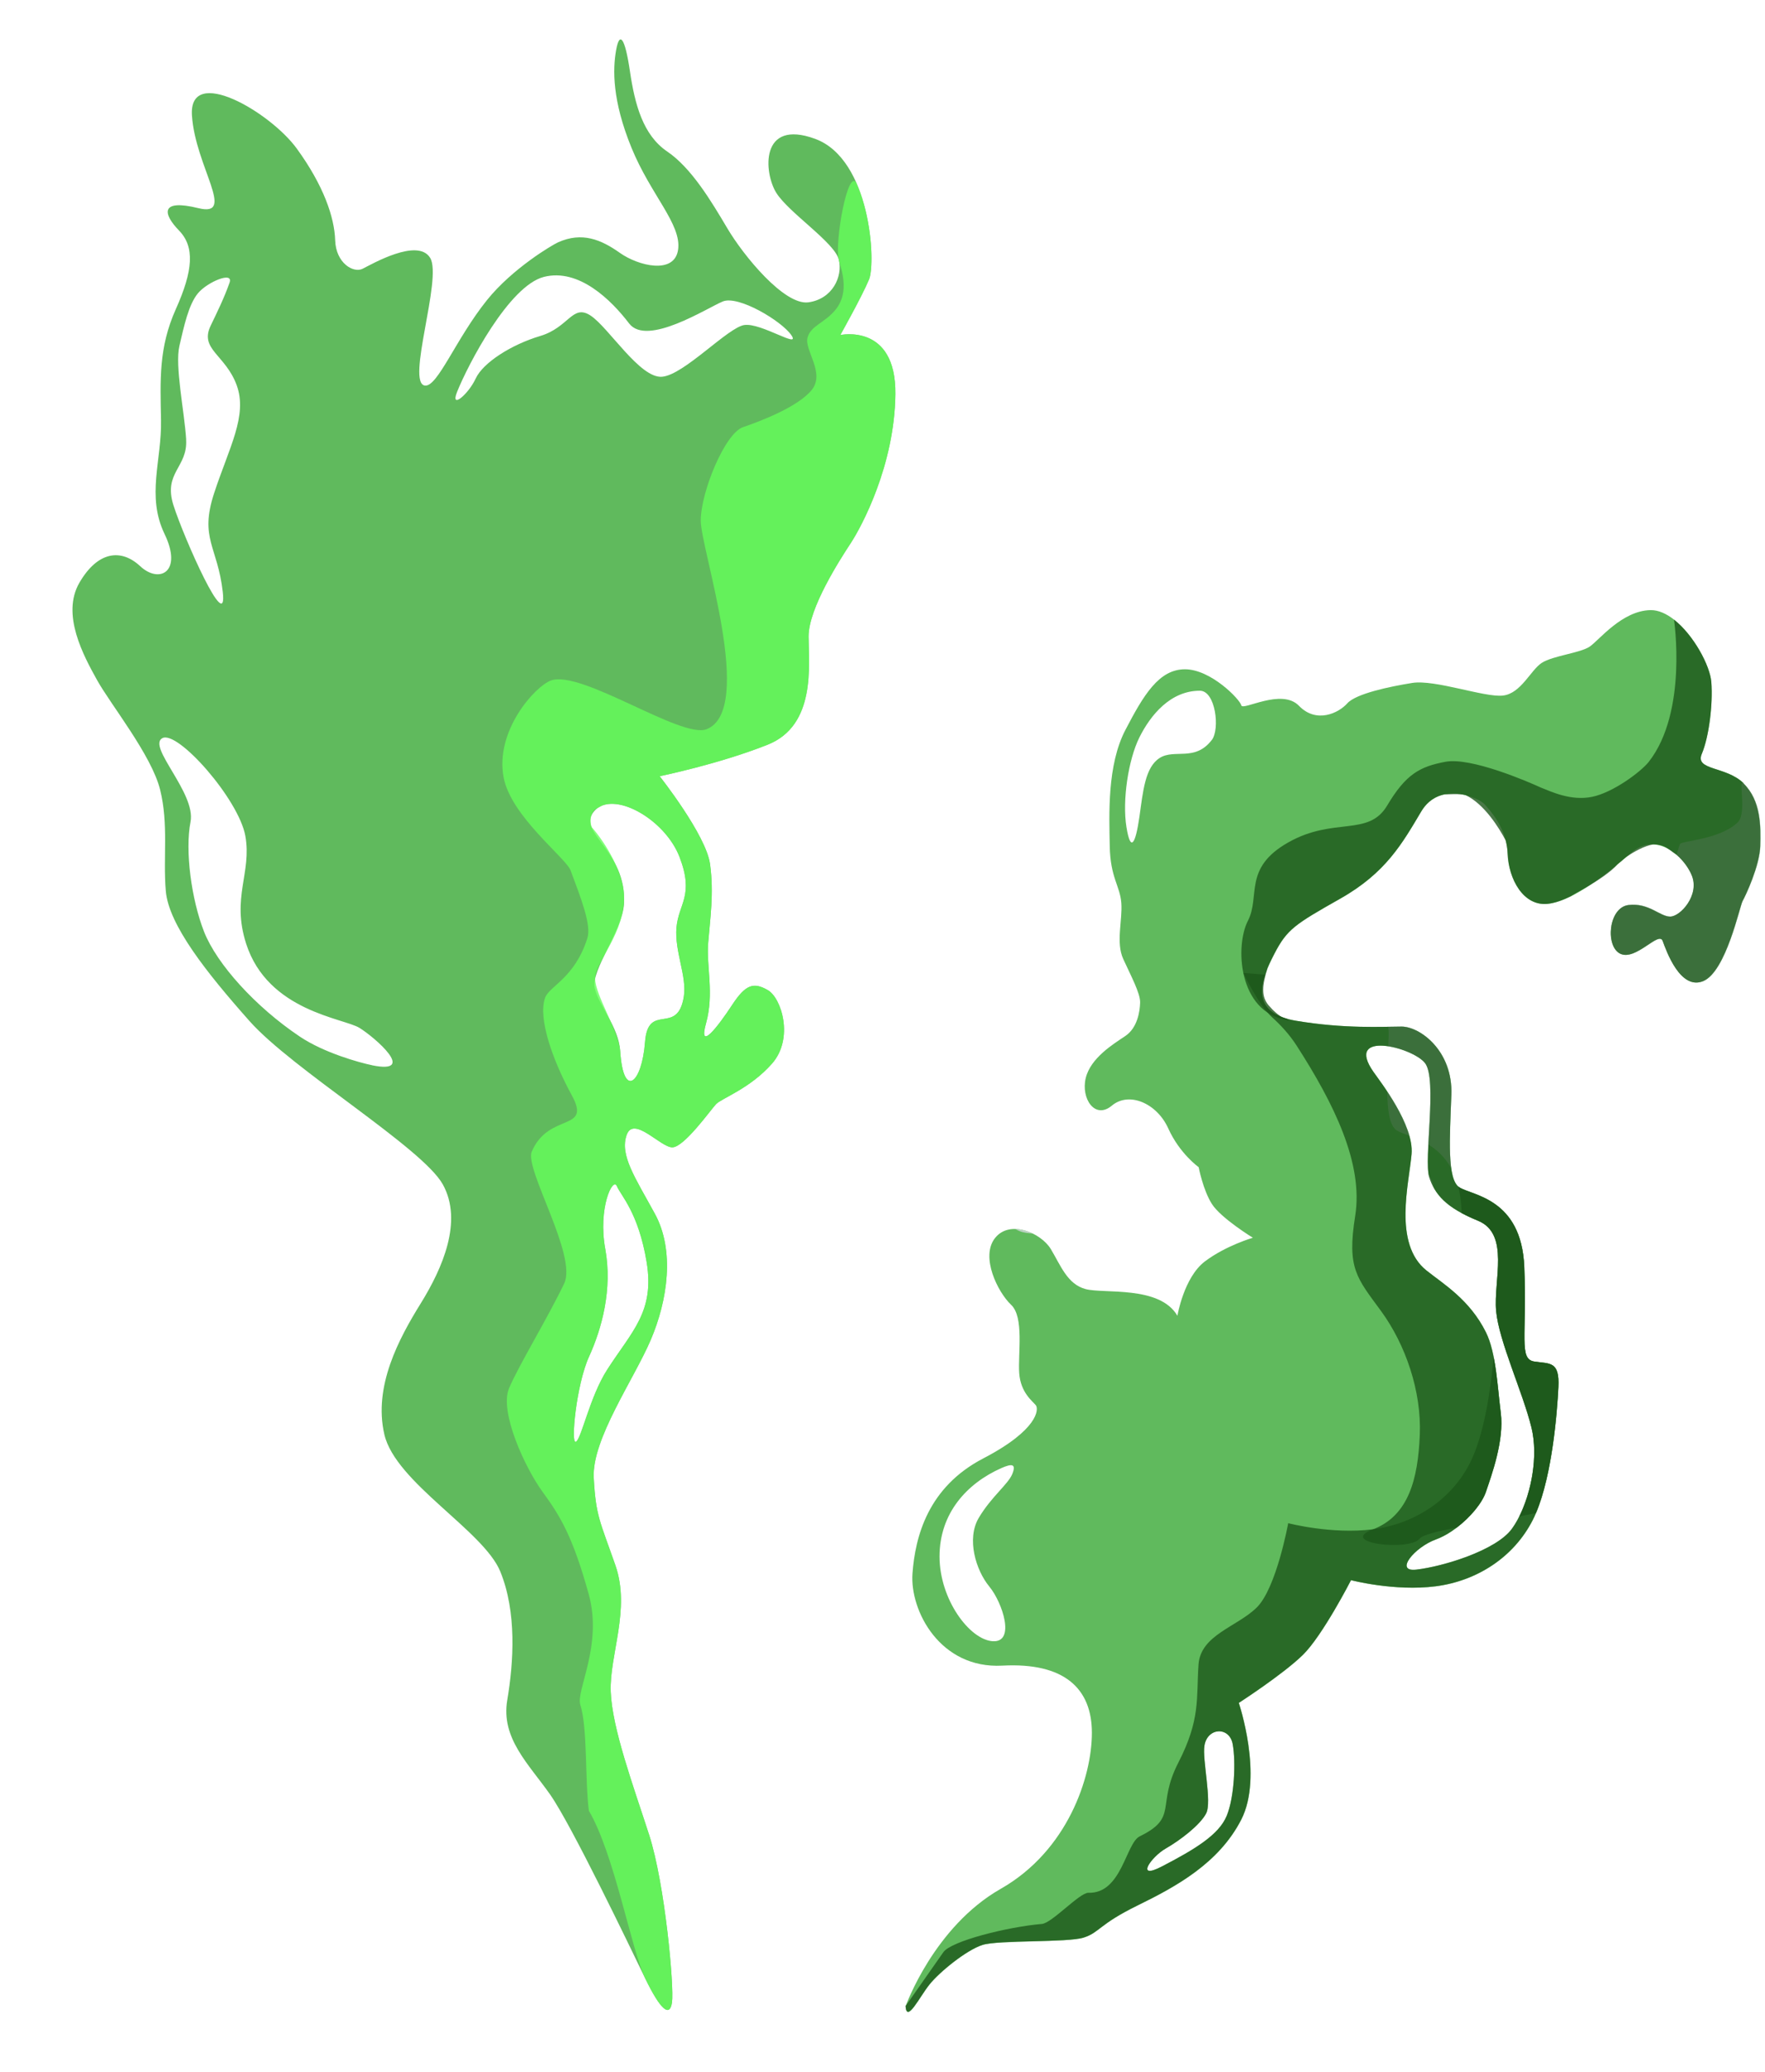 <svg width="242" height="284" viewBox="0 0 242 284" fill="none" xmlns="http://www.w3.org/2000/svg">
<path d="M239.08 107.374C236.661 104.994 232.358 105.636 233.333 103.339C234.308 101.034 234.878 96.575 234.64 93.484C234.466 91.247 232.228 87.053 229.521 84.93C228.488 84.121 227.391 83.615 226.316 83.63C222.417 83.69 219.283 87.711 217.998 88.61C216.713 89.509 212.944 89.872 211.413 90.847C209.882 91.814 208.553 95.071 206.055 95.343C203.557 95.623 196.734 93.106 193.615 93.613C190.489 94.119 185.918 95.079 184.727 96.409C183.536 97.746 180.496 99.22 178.106 96.749C175.716 94.27 170.366 97.482 170.193 96.681C170.019 95.88 166.034 91.739 162.467 91.739C158.9 91.739 156.792 95.275 154.294 100.074C151.796 104.88 152.077 111.584 152.157 115.959C152.236 120.342 153.572 121.408 153.745 123.788C153.918 126.176 152.973 129.192 154.012 131.459C155.045 133.726 156.344 136.129 156.323 137.399C156.294 138.668 155.94 140.898 154.301 142.001C152.662 143.104 149.536 145.001 148.864 147.775C148.193 150.548 150.106 153.511 152.453 151.546C154.799 149.588 158.619 151.206 160.185 154.682C161.752 158.151 164.352 159.987 164.352 159.987C164.352 159.987 164.929 163.07 166.157 165.02C167.391 166.97 171.781 169.66 171.781 169.66C171.781 169.66 168.084 170.726 165.196 172.91C162.315 175.094 161.435 180.354 161.435 180.354C158.994 176.174 151.362 177.369 148.85 176.696C146.33 176.031 145.413 173.416 144.077 171.209C142.742 169.003 138.453 167.121 136.424 169.706C134.395 172.283 136.814 177.134 138.626 178.842C140.445 180.543 139.557 185.553 139.745 188.221C139.933 190.888 141.572 192.06 142.012 192.604C142.453 193.14 142.373 195.974 134.807 199.911C127.24 203.849 125.485 210.605 125.11 215.683C124.742 220.769 128.886 228.772 137.428 228.311C145.969 227.85 149.716 231.478 149.709 237.531C149.709 243.577 146.381 253.688 137.211 258.903C128.041 264.117 124.171 274.992 124.171 274.992C124.33 277.38 126.077 273.737 127.449 272.029C128.814 270.314 132.525 267.299 134.72 266.603C136.922 265.908 146.381 266.301 148.583 265.598C150.785 264.895 150.648 263.8 155.991 261.185C161.334 258.57 167.131 255.388 170.193 249.433C173.254 243.471 169.861 233.427 169.861 233.427C169.861 233.427 175.933 229.505 178.648 226.845C181.362 224.185 185.247 216.605 185.247 216.605C185.247 216.605 191.225 218.17 196.856 217.444C202.495 216.719 207.565 213.469 210.164 208.36C210.316 208.058 210.467 207.741 210.604 207.401C212.843 202.141 213.514 193.533 213.68 190.148C213.854 186.55 212.524 186.959 210.373 186.634C208.221 186.309 209.384 183.142 209.002 173.666C208.619 164.189 201.766 163.879 200.084 162.745C198.394 161.612 198.777 156.057 199.001 150.057C199.225 144.057 194.72 140.716 192.171 140.716C189.622 140.716 184.402 141.049 177.687 139.915C172.756 139.084 172.539 136.333 173.463 133.598C173.795 132.608 174.279 131.625 174.741 130.733C176.489 127.363 177.55 126.705 183.796 123.169C190.041 119.632 192.294 115.574 194.864 111.251C197.434 106.928 202.813 109.415 203.513 110.201C204.214 110.979 206.583 113.488 206.72 116.995C206.85 120.509 208.871 124.227 212.185 123.902C213.658 123.758 215.42 122.95 217.211 121.831C219.442 120.441 221.737 118.566 223.643 116.904C227.066 113.896 230.929 117.365 231.991 120.032C233.059 122.7 230.416 125.64 229.009 125.64C227.601 125.64 226.091 123.72 223.304 124.053C220.524 124.393 220.084 129.774 222.199 130.741C224.322 131.708 227.47 127.575 227.983 128.973C228.495 130.371 230.402 135.774 233.543 134.482C236.684 133.182 238.561 124.166 238.944 123.501C239.326 122.836 241.289 118.672 241.362 115.974C241.434 113.276 241.492 109.762 239.066 107.382L239.08 107.374ZM166.149 101.427C163.846 104.442 161.045 102.613 159.023 103.883C157.001 105.152 156.727 108.417 156.222 111.992C155.709 115.559 155.03 116.995 154.445 113.352C153.861 109.709 154.698 104.155 156.222 101.079C157.752 98.011 160.482 94.678 164.51 94.678C166.676 94.678 167.283 99.953 166.157 101.427H166.149ZM138.792 202.05C138.222 203.448 135.926 205.149 134.2 208.051C132.482 210.952 133.817 215.252 135.637 217.459C137.456 219.658 139.269 225.167 136.113 224.963C132.958 224.767 128.821 219.258 128.821 213.348C128.821 207.438 132.547 203.35 137.261 201.249C138.77 200.577 139.362 200.652 138.792 202.05ZM168.185 248.912C167.131 251.489 163.839 253.492 159.283 255.849C155.622 257.746 157.796 254.557 159.824 253.386C161.803 252.252 164.525 250.182 165.37 248.579C166.214 246.985 164.814 241.181 165.146 239.254C165.564 236.775 168.568 236.624 169.016 239.073C169.463 241.521 169.247 246.335 168.193 248.904L168.185 248.912ZM195.391 145.712C197.109 147.911 195.203 158.922 195.962 161.325C196.727 163.728 198.258 165.526 202.655 167.325C207.051 169.124 204.755 175.532 205.138 179.696C205.521 183.86 208.821 190.896 209.983 195.679C210.951 199.647 209.939 204.604 208.322 207.846C207.99 208.512 207.637 209.101 207.269 209.6C205.088 212.532 197.861 214.731 194.2 215.154C191.131 215.509 193.947 212.086 196.879 211.02C197.839 210.673 198.828 210.091 199.745 209.388C201.629 207.96 203.233 206.01 203.745 204.491C204.511 202.224 206.264 197.463 205.781 193.684C205.326 190.155 205.146 185.432 203.745 182.613C201.507 178.124 197.903 175.993 195.586 174.142C190.994 170.469 193.203 162.201 193.55 158.196C193.897 154.191 189.29 148.304 188.323 146.921C184.308 141.177 193.68 143.52 195.398 145.719L195.391 145.712Z" fill="#39A935" fill-opacity="0.8"/>
<path d="M140.236 168.889C140.597 168.988 141.059 169.041 141.601 169.086C140.835 168.708 140.005 168.474 139.196 168.459C139.514 168.64 139.853 168.791 140.236 168.897V168.889Z" fill="#D2D9DB" fill-opacity="0.8"/>
<path d="M210.365 186.618C208.214 186.294 209.376 183.127 208.994 173.65C208.611 164.174 201.759 163.864 200.077 162.73C200.033 162.7 199.983 162.662 199.939 162.625C200.178 163.562 200.337 164.627 200.387 165.844C200.387 165.987 200.394 166.131 200.402 166.267C201.051 166.622 201.795 166.97 202.654 167.318C207.051 169.116 204.755 175.525 205.138 179.689C205.521 183.853 208.82 190.888 209.983 195.672C211.145 200.456 209.441 206.66 207.261 209.592C205.08 212.524 197.853 214.723 194.193 215.147C191.124 215.502 193.94 212.078 196.871 211.013C199.802 209.947 202.972 206.751 203.737 204.484C204.503 202.216 206.257 197.455 205.773 193.677C205.477 191.349 205.29 188.508 204.799 186.029C204.394 190.457 203.485 196.722 201.542 200.539C198.943 205.647 193.875 208.897 188.236 209.622C182.597 210.348 176.626 208.784 176.626 208.784C176.626 208.784 175.016 217.693 172.301 220.354C169.579 223.014 164.611 224.094 164.33 228.168C164.012 232.793 164.626 235.642 161.564 241.604C158.503 247.567 161.608 249.093 156.272 251.708C154.352 252.645 153.817 259.583 149.232 259.447C148.034 259.409 144.236 263.603 142.857 263.716C138.142 264.117 130.402 266.067 129.348 267.586C126.532 271.621 124.157 274.977 124.157 274.977C124.316 277.365 126.063 273.722 127.435 272.014C128.799 270.299 132.51 267.283 134.705 266.588C136.908 265.893 146.366 266.286 148.568 265.583C150.77 264.88 150.633 263.784 155.976 261.17C161.319 258.555 167.117 255.373 170.178 249.418C173.24 243.456 169.846 233.412 169.846 233.412C169.846 233.412 175.918 229.49 178.633 226.83C181.348 224.17 185.232 216.59 185.232 216.59C185.232 216.59 191.211 218.154 196.842 217.429C202.481 216.703 207.55 213.454 210.149 208.345C212.748 203.237 213.492 193.73 213.665 190.133C213.838 186.535 212.51 186.943 210.358 186.618H210.365ZM168.185 248.912C167.131 251.489 163.839 253.492 159.283 255.849C155.622 257.746 157.796 254.557 159.824 253.386C161.803 252.252 164.525 250.182 165.37 248.579C166.214 246.985 164.814 241.181 165.146 239.254C165.564 236.775 168.568 236.624 169.016 239.073C169.463 241.521 169.247 246.335 168.193 248.904L168.185 248.912Z" fill="#1C5619" fill-opacity="0.8"/>
<path d="M216.813 122.065C217.297 121.771 217.789 121.461 218.279 121.128C217.861 121.363 217.355 121.718 216.813 122.065Z" fill="#D2D9DB" fill-opacity="0.8"/>
<path d="M239.08 107.367C238.228 106.528 239.586 111.44 238.264 112.717C235.817 115.083 230.597 115.249 230.352 115.68C230.265 115.823 230.113 116.375 229.89 117.153C230.857 117.984 231.608 119.05 231.998 120.017C233.066 122.685 230.424 125.625 229.016 125.625C228.366 125.625 227.687 125.209 226.872 124.801C225.839 124.212 224.482 123.872 223.312 124.038C222.164 124.204 221.904 124.793 221.5 125.345C220.482 127.091 220.69 130.031 222.207 130.718C224.329 131.686 227.478 127.552 227.991 128.95C228.503 130.348 230.409 135.751 233.55 134.459C236.691 133.159 238.568 124.144 238.951 123.479C239.334 122.814 241.297 118.65 241.37 115.952C241.442 113.254 241.499 109.74 239.073 107.359L239.08 107.367Z" fill="#D2D9DB" fill-opacity="0.8"/>
<path d="M195.962 161.325C196.135 161.861 196.344 162.375 196.618 162.859C196.481 162.164 196.25 161.529 195.882 160.985C195.904 161.113 195.933 161.226 195.962 161.325Z" fill="#D2D9DB" fill-opacity="0.8"/>
<path d="M193.24 155.672C192.648 153.564 191.341 151.319 190.2 149.596C190.243 152.286 190.539 154.297 191.478 154.931C191.853 155.181 192.481 155.392 193.24 155.672Z" fill="#D2D9DB" fill-opacity="0.8"/>
<path d="M192.171 140.701C191.665 140.701 191.052 140.716 190.344 140.724C190.395 141.208 190.409 141.706 190.387 142.235C190.373 142.628 190.359 143.014 190.344 143.407C192.301 143.709 194.611 144.722 195.384 145.712C196.546 147.2 196.048 152.725 195.839 156.881C196.986 157.584 198.12 158.589 198.972 160.138C198.633 157.705 198.842 153.972 198.986 150.042C199.21 144.042 194.705 140.701 192.156 140.701H192.171Z" fill="#D2D9DB" fill-opacity="0.8"/>
<path d="M213.672 190.14C213.506 193.526 212.842 202.133 210.596 207.393C209.86 207.552 209.095 207.703 208.315 207.854C209.932 204.604 210.95 199.655 209.976 195.687C208.813 190.903 205.513 183.868 205.131 179.704C204.748 175.54 207.044 169.139 202.647 167.333C198.25 165.534 196.719 163.728 195.954 161.332C195.189 158.929 197.102 147.926 195.384 145.719C193.665 143.52 184.294 141.177 188.308 146.921C189.276 148.304 193.882 154.191 193.535 158.196C193.196 162.201 190.987 170.469 195.572 174.142C197.889 175.993 201.492 178.124 203.73 182.613C205.138 185.432 205.319 190.155 205.766 193.684C206.25 197.463 204.488 202.224 203.73 204.491C203.217 206.018 201.615 207.96 199.73 209.388C197.073 209.894 195.088 210.378 194.669 210.892C193.196 212.691 183.326 211.489 188.243 209.63C193.153 207.763 194.423 202.685 194.669 196.685C194.922 190.684 192.698 184.276 189.355 179.704C186.012 175.132 184.662 173.87 185.81 166.668C186.958 159.466 182.878 151.243 177.781 143.324C176.777 141.767 175.557 140.467 174.431 139.454C172.546 137.762 170.474 133.363 170.474 133.363L173.456 133.598C172.532 136.333 172.741 139.084 177.68 139.915C184.388 141.049 189.615 140.716 192.164 140.716C194.712 140.716 199.217 144.049 198.994 150.057C198.77 156.057 198.394 161.612 200.077 162.745C201.759 163.879 208.611 164.189 208.994 173.666C209.376 183.142 208.207 186.301 210.365 186.634C212.517 186.959 213.853 186.558 213.672 190.148V190.14Z" fill="#1C5619" fill-opacity="0.8"/>
<path d="M239.081 107.374C236.662 104.994 232.358 105.636 233.333 103.339C234.308 101.034 234.878 96.575 234.64 93.484C234.466 91.247 232.228 87.053 229.521 84.93C229.521 84.93 231.441 97.558 226.069 104.419C225.022 105.757 221.189 108.636 218.279 109.226C215.363 109.823 212.612 108.478 211.24 107.941C209.529 107.155 201.694 103.762 198.185 104.419C194.676 105.077 192.763 106.105 190.193 110.42C187.622 114.742 182.886 111.931 176.64 115.468C170.395 118.997 172.843 122.859 171.095 126.229C169.348 129.6 169.716 138.684 176.424 139.817C176.879 139.893 176.676 139.689 175.954 139.477C175.442 139.326 174.554 138.525 173.933 137.792C172.9 136.56 173.059 135.071 173.788 132.698C174.07 132.018 174.402 131.346 174.727 130.726C176.474 127.355 177.536 126.698 183.781 123.161C190.027 119.624 192.279 115.566 194.85 111.244C195.702 109.808 196.872 109.12 198.077 108.878C198.547 108.916 200.034 108.742 200.937 108.984C203.507 110.186 205.572 113.526 206.438 115.196C206.583 115.755 206.684 116.352 206.706 116.979C206.835 120.493 208.856 124.212 212.17 123.887C213.174 123.788 214.315 123.38 215.506 122.776C215.217 122.897 217.406 121.68 217.514 121.619C219.009 120.735 220.908 119.496 221.796 118.453C222.186 118.128 222.575 117.811 222.944 117.493C224.005 116.745 225.507 115.929 226.655 115.748C226.669 115.748 227.399 115.71 228.063 115.982C228.727 116.254 229.347 116.843 229.86 117.161C230.827 117.992 231.586 119.065 231.969 120.032C233.038 122.7 230.395 125.64 228.987 125.64C227.579 125.64 226.07 123.72 223.283 124.053C220.503 124.393 220.063 129.774 222.178 130.741C224.301 131.708 227.448 127.575 227.961 128.973C228.474 130.371 230.381 135.774 233.521 134.482C236.662 133.182 238.539 124.166 238.922 123.501C239.305 122.836 241.269 118.672 241.341 115.974C241.413 113.276 241.471 109.762 239.045 107.382L239.081 107.374Z" fill="#1C5619" fill-opacity="0.8"/>
<path d="M115.208 45.937C115.208 45.937 118.201 40.599 119.154 38.304C120.115 36.008 119.389 21.838 111.772 19.035C104.155 16.233 104.723 23.696 106.441 26.437C108.166 29.177 114.404 33.215 114.999 35.564C115.586 37.914 114.128 40.993 110.837 41.441C107.545 41.881 101.956 35.066 99.729 31.3C97.503 27.542 94.791 23.008 91.474 20.762C88.157 18.509 87.042 14.319 86.365 9.729C85.688 5.139 84.948 4.232 84.476 6.868C84.004 9.504 83.931 13.762 86.581 20.247C89.231 26.731 93.456 30.729 92.976 34.207C92.497 37.684 87.513 36.456 84.978 34.653C82.435 32.852 79.803 31.735 76.505 33.222C75.704 33.585 70.272 36.785 66.775 41.128C62.514 46.432 60.018 53.011 58.287 52.853C55.602 52.608 60.685 38.138 58.981 35.349C57.278 32.56 50.985 36.208 49.721 36.838C48.464 37.474 46.053 36.073 45.954 32.925C45.853 29.77 44.366 25.429 40.711 20.392C37.063 15.353 25.843 8.812 26.319 15.846C26.788 22.881 32.455 29.829 27.183 28.529C21.905 27.23 22.347 29.334 24.541 31.593C26.734 33.843 26.471 37.106 24.104 42.382C21.744 47.658 21.972 52.07 22.077 57.585C22.19 63.099 20.047 67.96 22.563 73.196C25.088 78.438 21.821 80.035 19.222 77.608C16.623 75.18 13.413 75.531 10.886 79.876C8.361 84.229 11.47 89.912 13.318 93.237C15.166 96.563 20.791 103.524 21.956 108.257C23.129 112.988 22.344 117.465 22.731 122.114C23.117 126.763 28.318 133.321 34.218 139.967C40.118 146.614 57.93 157.331 60.715 162.351C63.499 167.372 60.685 173.822 57.684 178.664C54.683 183.5 51.169 190.053 52.702 196.633C54.233 203.206 66.319 209.833 68.594 215.41C70.87 220.987 70.428 227.835 69.548 233.053C68.667 238.262 72.487 241.793 75.425 245.974C78.362 250.154 86.366 266.856 88.454 271.162C90.542 275.468 91.829 276.577 92.138 274.469C92.448 272.36 91.191 258.299 89.008 251.517C86.817 244.736 83.929 236.935 83.738 231.876C83.554 226.823 86.481 220.593 84.38 214.563C82.278 208.532 81.698 207.862 81.408 202.58C81.124 197.298 86.905 189.089 89.226 183.651C91.548 178.213 92.536 171.406 89.794 166.379C87.053 161.353 84.968 158.352 85.911 155.593C86.855 152.834 90.568 157.274 92.179 157.266C93.792 157.264 97.411 152.162 98.174 151.347C98.938 150.539 102.837 149.215 105.855 145.783C108.868 142.359 107.171 136.796 105.267 135.71C103.363 134.631 102.279 134.852 100.373 137.761C98.467 140.67 95.681 144.297 96.811 140.235C97.935 136.173 96.844 132.492 97.098 129.269C97.353 126.046 97.909 122.45 97.354 118.437C96.807 114.431 90.446 106.394 90.446 106.394C90.446 106.394 98.544 104.741 105.239 102.08C111.934 99.427 110.871 91.135 110.865 87.24C110.86 83.345 115.2 76.647 116.659 74.422C118.118 72.19 122.66 63.797 122.765 54.019C122.869 44.241 115.192 45.924 115.192 45.924L115.208 45.937ZM25.526 60.231C25.28 56.387 23.958 50.15 24.598 47.412C25.238 44.675 25.852 41.765 27.139 40.2C28.435 38.642 32.037 37.14 31.477 38.735C30.749 40.821 29.753 42.832 28.877 44.657C27.332 47.887 30.914 48.619 32.449 52.793C33.986 56.974 31.39 61.39 29.358 67.603C27.326 73.815 29.825 74.875 30.541 81.117C31.257 87.352 25.234 73.787 23.787 69.272C22.347 64.756 25.766 64.084 25.519 60.232L25.526 60.231ZM51.02 146.013C49.244 145.649 44.419 144.306 41.122 142.096C35.033 138.021 29.729 132.15 27.979 127.711C26.236 123.262 25.346 116.587 26.123 112.653C26.892 108.72 20.171 102.34 22.248 101.186C24.325 100.024 32.745 109.552 33.642 114.599C34.54 119.646 31.707 122.997 33.745 129.343C36.729 138.634 47.133 139.551 49.295 140.898C51.457 142.244 57.258 147.285 51.022 146.021L51.02 146.013ZM88.662 173.001C89.79 179.802 86.631 182.483 83.254 187.74C80.868 191.454 79.749 197.126 78.976 197.622C78.202 198.118 79.026 189.754 80.764 185.954C82.501 182.145 84.001 176.729 82.986 171.181C81.969 165.624 84.02 161.273 84.578 162.581C85.129 163.89 87.535 166.201 88.662 173.001ZM93.178 117.487C95.202 122.75 93.049 123.839 92.753 127.122C92.465 130.411 94.206 133.805 93.758 136.606C92.892 142.066 88.848 137.262 88.435 142.869C88.013 148.469 85.466 150.747 85.038 144.088C84.822 140.69 82.079 137.879 81.537 135.392C81.016 133.001 85.35 127.503 85.556 123.898C85.972 116.534 78.944 114.11 81.475 111.178C84.005 108.245 91.152 112.217 93.177 117.48L93.178 117.487ZM102.07 44.545C99.784 44.882 93.803 51.387 90.776 51.642C87.748 51.898 83.486 44.926 80.986 43.263C78.479 41.609 78.02 44.877 74.063 46.057C70.106 47.237 66.231 49.711 65.223 51.883C64.216 54.056 61.684 56.187 62.67 53.719C64.173 49.961 69.792 39.17 74.582 37.952C79.374 36.741 83.817 41.134 86.261 44.341C88.711 47.539 96.966 42.204 99.099 41.324C101.231 40.444 107.155 43.986 108.502 45.941C109.841 47.898 104.357 44.215 102.071 44.552L102.07 44.545Z" fill="#39A935" fill-opacity="0.8"/>
<path d="M115.208 45.937C115.208 45.937 118.201 40.599 119.154 38.304C119.775 36.822 119.689 30.403 117.51 25.278C116.313 22.46 114.405 33.222 114.999 35.564C115.333 36.889 116.536 39.951 114.612 42.389C113.117 44.282 111.123 44.615 110.711 46.325C110.3 48.036 113.183 51.155 111.283 53.468C109.384 55.78 104.368 57.696 101.874 58.553C99.381 59.41 96.076 67.483 96.08 71.371C96.079 75.267 103.59 97.289 96.889 99.951C93.435 101.324 79.713 91.767 75.535 93.278C73.394 94.052 67.848 100.141 69.049 106.549C70.049 111.894 77.597 117.594 78.238 119.317C79.642 123.098 81.111 126.769 80.534 128.596C78.776 134.142 75.295 135.136 74.724 136.802C73.781 139.561 75.667 145.127 78.409 150.154C81.15 155.18 75.232 152.417 72.911 157.855C71.891 160.244 79.198 172.121 77.348 175.954C74.99 180.847 71.171 187.071 69.799 190.283C68.433 193.494 71.987 201.205 74.417 204.521C76.841 207.837 78.552 210.679 80.727 218.547C82.657 225.542 78.942 231.728 79.566 233.675C80.575 236.804 80.192 243.857 80.738 248.2C84.23 254.109 86.59 267.335 88.455 271.17C90.543 275.476 91.83 276.584 92.139 274.476C92.449 272.368 91.192 258.307 89.008 251.525C86.818 244.743 83.93 236.942 83.739 231.883C83.555 226.83 86.482 220.601 84.381 214.57C82.279 208.54 81.699 207.869 81.409 202.588C81.126 197.305 86.906 189.096 89.228 183.658C91.549 178.221 92.537 171.414 89.796 166.387C87.054 161.36 84.969 158.36 85.912 155.601C86.856 152.841 90.569 157.282 92.18 157.273C93.793 157.272 97.412 152.17 98.175 151.355C98.939 150.547 102.845 149.222 105.856 145.791C108.869 142.367 107.173 136.804 105.268 135.718C103.364 134.639 102.28 134.86 100.374 137.769C98.468 140.678 95.682 144.305 96.813 140.242C97.936 136.181 96.845 132.499 97.1 129.276C97.354 126.053 97.911 122.457 97.355 118.445C96.808 114.439 90.447 106.401 90.447 106.401C90.447 106.401 98.546 104.748 105.24 102.087C111.935 99.434 110.872 91.142 110.867 87.247C110.861 83.352 115.201 76.654 116.661 74.43C118.119 72.198 122.661 63.805 122.766 54.027C122.87 44.249 115.193 45.932 115.193 45.932L115.208 45.937ZM88.662 173.001C89.79 179.802 86.631 182.483 83.254 187.74C80.868 191.454 79.749 197.126 78.976 197.622C78.202 198.118 79.026 189.754 80.764 185.954C82.501 182.145 84.001 176.729 82.986 171.181C81.969 165.624 84.02 161.273 84.578 162.581C85.129 163.89 87.535 166.201 88.662 173.001ZM93.178 117.487C95.202 122.75 93.049 123.839 92.753 127.122C92.465 130.411 94.206 133.805 93.758 136.606C92.892 142.066 88.848 137.262 88.435 142.869C88.013 148.469 85.466 150.747 85.038 144.088C84.87 141.409 81.605 136.398 81.594 134.146C81.583 131.894 85.77 127.824 85.559 122.683C85.435 119.669 83.148 115.644 81.102 113.349C81.049 113.288 80.888 112.395 81.067 111.826C81.39 110.801 81.8 110.908 82.573 110.412C85.652 109.217 91.399 112.853 93.177 117.48L93.178 117.487Z" fill="#66FF5A" fill-opacity="0.8"/>
</svg>
